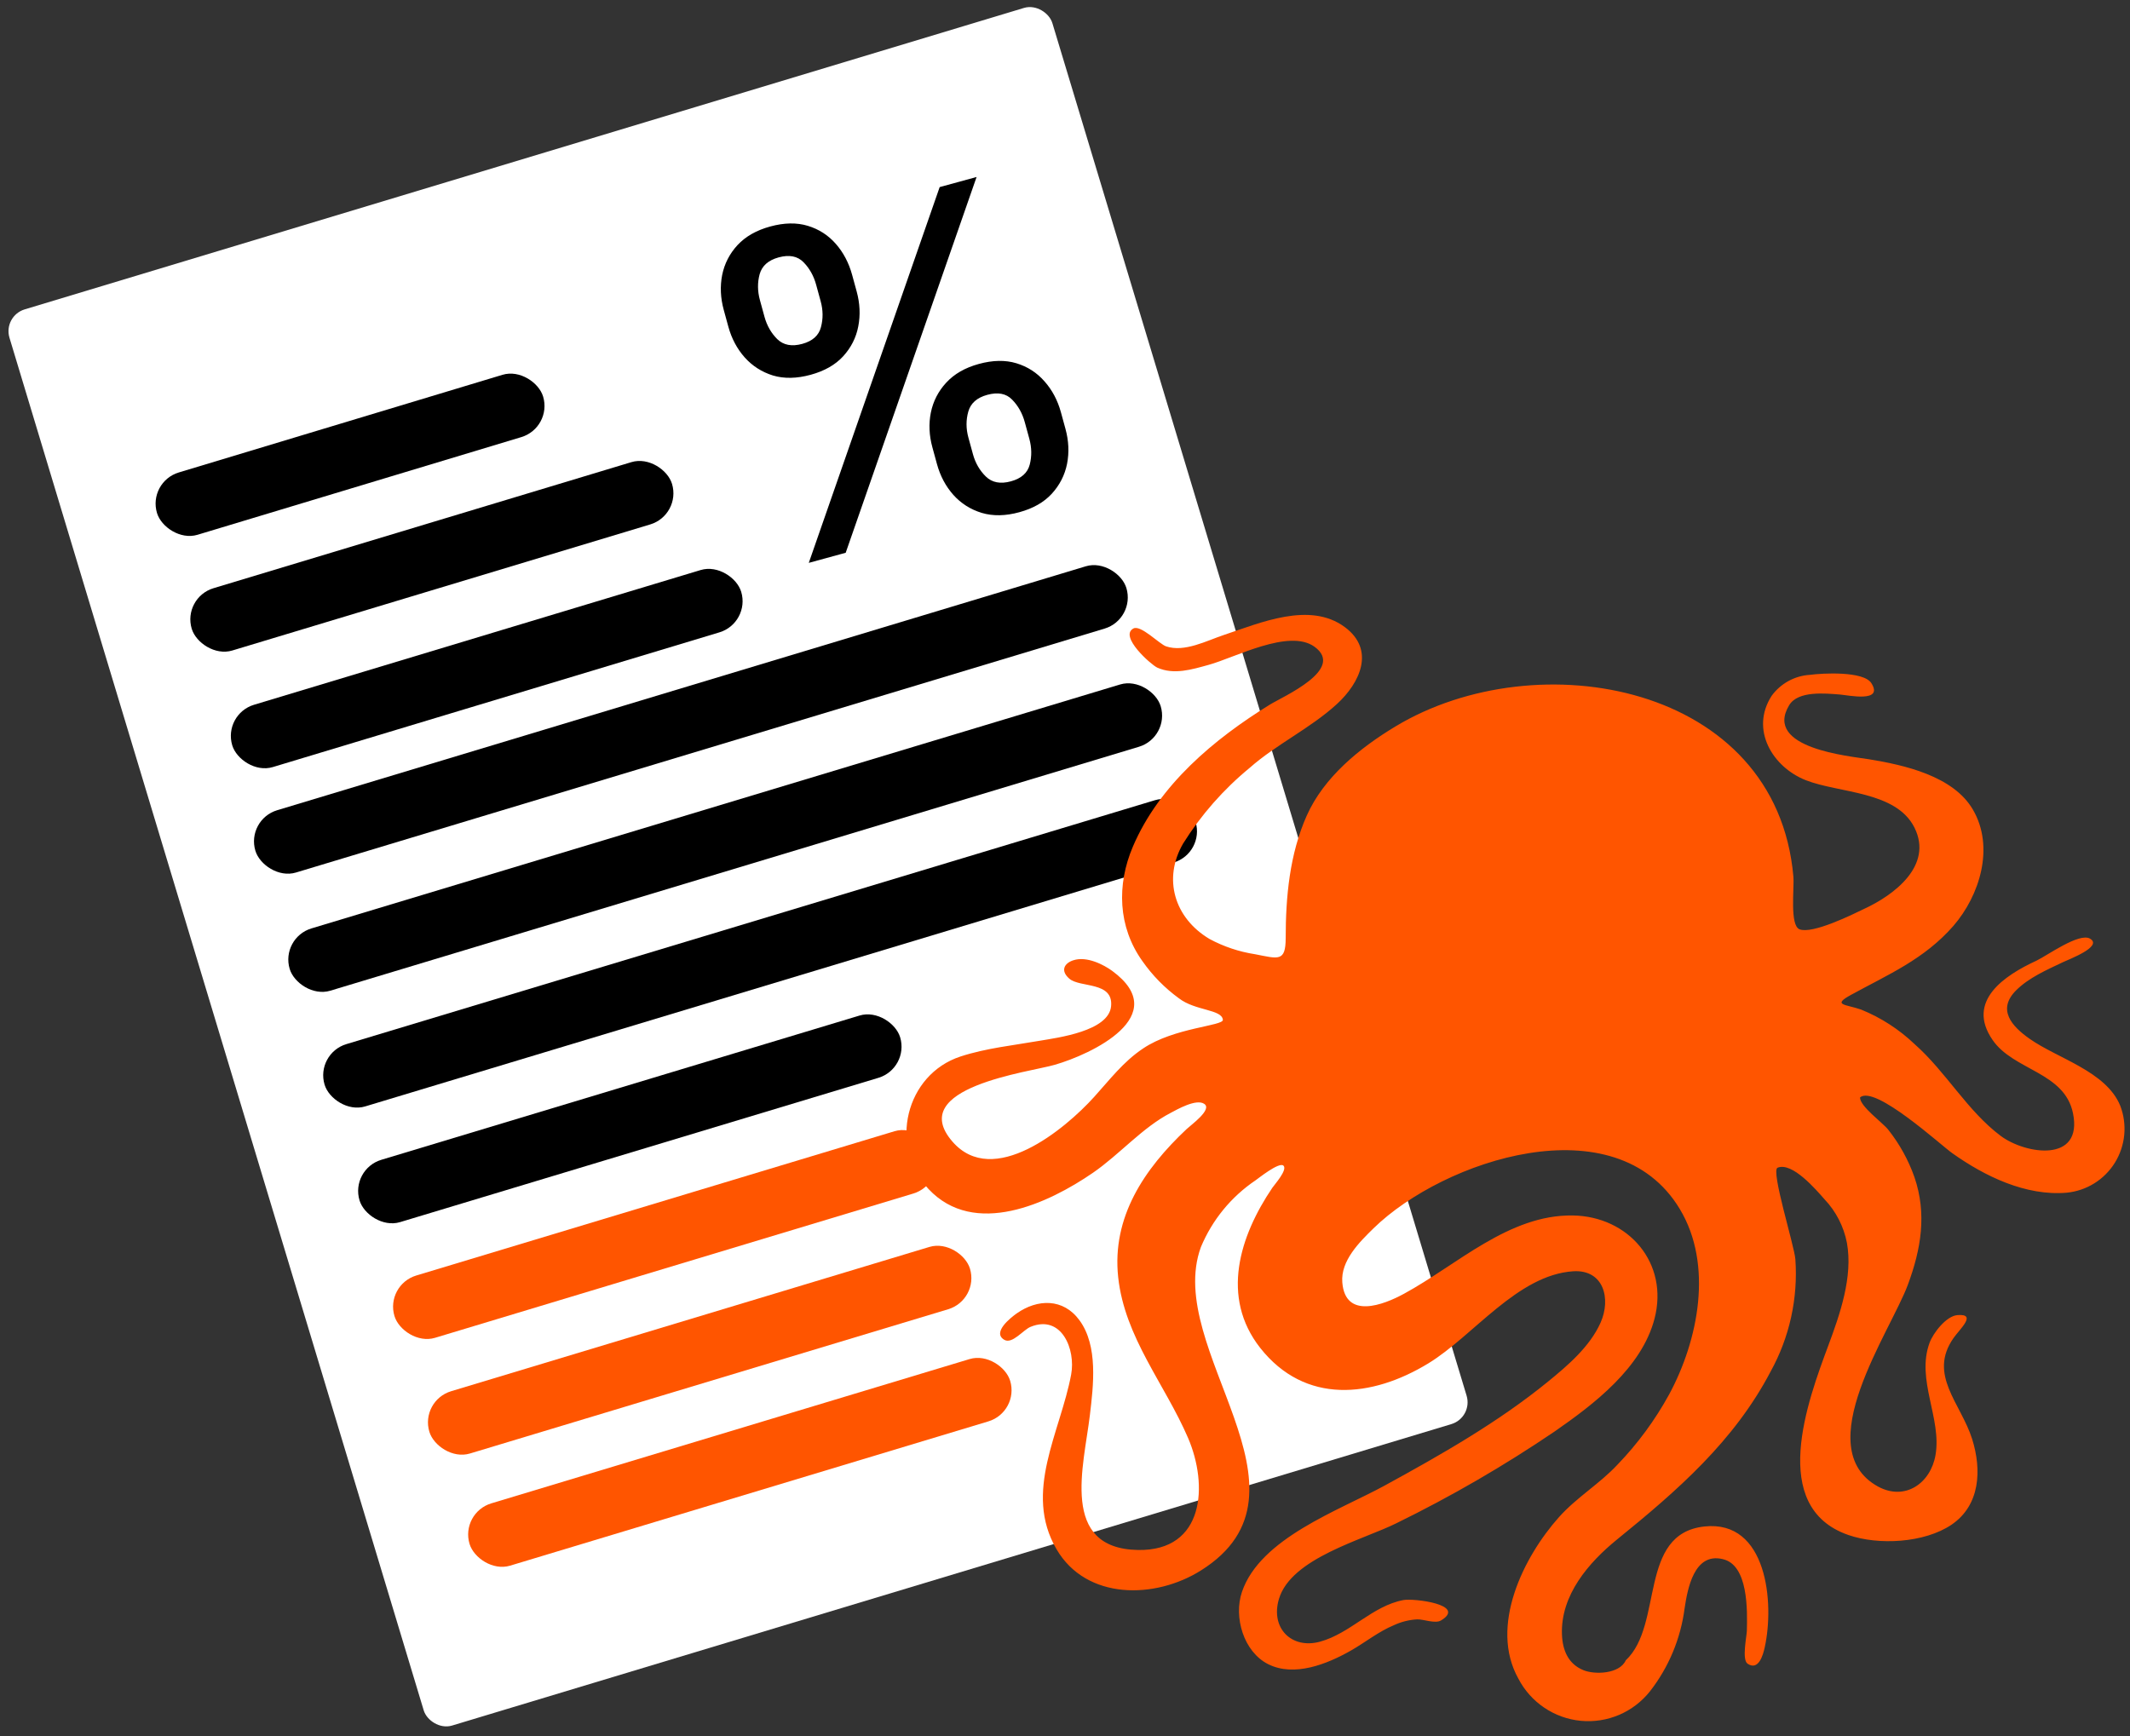 <svg width="368" height="300" viewBox="0 0 368 300" fill="none" xmlns="http://www.w3.org/2000/svg">
<rect x="0" y="0" width="368" height="300" fill="#333333" stroke="none"/>
<rect x="1.424" y="55.095" width="186.723" height="254.14" rx="3.193" transform="rotate(-16.79 1.424 55.095)" fill="white" stroke="white" stroke-width="1.483"/>
<rect x="42.39" y="142.067" width="157.184" height="11.245" rx="5.623" transform="rotate(-16.79 42.39 142.067)" fill="white"/>
<rect x="48.427" y="162.061" width="157.184" height="11.245" rx="5.623" transform="rotate(-16.79 48.427 162.061)" fill="black"/>
<rect x="54.456" y="182.057" width="157.184" height="11.245" rx="5.623" transform="rotate(-16.79 54.456 182.057)" fill="black"/>
<rect x="42.499" y="141.638" width="157.184" height="11.245" rx="5.623" transform="rotate(-16.79 42.499 141.638)" fill="black"/>
<rect x="60.492" y="202.05" width="97.562" height="11.245" rx="5.623" transform="rotate(-16.79 60.492 202.05)" fill="black"/>
<rect x="38.5" y="123.415" width="91.848" height="11.245" rx="5.623" transform="rotate(-16.79 38.5 123.415)" fill="black"/>
<rect x="31.5" y="103.271" width="86.676" height="11.245" rx="5.623" transform="rotate(-16.79 31.5 103.271)" fill="black"/>
<rect x="25.5" y="83.271" width="69.68" height="11.245" rx="5.623" transform="rotate(-16.79 25.5 83.271)" fill="black"/>
<rect x="66.529" y="222.043" width="97.562" height="11.245" rx="5.623" transform="rotate(-16.79 66.529 222.043)" fill="#FF5500"/>
<rect x="72.557" y="242.037" width="97.562" height="11.245" rx="5.623" transform="rotate(-16.79 72.557 242.037)" fill="#FF5500"/>
<rect x="79.5" y="261.415" width="97.562" height="11.245" rx="5.623" transform="rotate(-16.79 79.5 261.415)" fill="#FF5500"/>
<path d="M280.891 286.906C287.437 280.777 282.989 265.044 294.463 263.788C305.319 262.608 306.595 277.022 304.889 284.685C304.611 285.954 303.84 288.784 301.932 287.502C300.908 286.817 301.78 282.757 301.805 281.818C301.894 278.329 302.083 270.398 297.61 269.421C292.669 268.254 291.557 274.598 291.051 277.91C290.378 283.145 288.313 288.102 285.074 292.26C283.662 294.045 281.828 295.448 279.738 296.34C277.649 297.232 275.371 297.586 273.111 297.369C270.85 297.152 268.68 296.372 266.797 295.098C264.913 293.825 263.377 292.099 262.327 290.078C257.272 281.044 263.187 269.066 269.353 262.164C272.386 258.763 276.367 256.416 279.463 253.092C282.955 249.467 285.951 245.392 288.372 240.975C293.427 231.611 296.03 218.567 290.217 208.924C279.16 190.552 249.4 200.449 237.306 212.261C234.867 214.647 231.607 217.869 231.91 221.612C232.428 228.045 239.025 225.508 242.576 223.566C251.712 218.605 260.684 209.876 271.717 210.041C281.346 210.18 288.372 218.263 285.845 227.906C283.621 236.382 275.445 242.611 268.595 247.369C259.869 253.288 250.74 258.584 241.274 263.217C235.549 266.084 223.089 269.218 220.966 276.298C219.45 281.374 223.165 285.028 228.056 283.696C233.338 282.249 237.078 277.517 242.474 276.501C244.256 276.172 253.456 277.275 248.983 280.016C247.972 280.638 245.95 279.8 244.838 279.838C243.451 279.916 242.092 280.256 240.832 280.841C238.14 281.957 235.853 283.835 233.35 285.256C229.307 287.553 223.607 289.849 219.096 287.578C214.862 285.447 213.093 279.445 214.572 275.093C217.731 265.793 231.379 261.009 239.176 256.746C248.945 251.404 258.839 245.783 267.496 238.716C270.883 235.95 274.686 232.702 276.531 228.566C278.376 224.429 277.075 219.367 271.818 219.684C262.176 220.306 254.543 230.862 246.784 235.595C237.028 241.546 225.49 242.776 217.718 232.918C210.831 224.137 214.18 213.594 219.829 205.245C220.157 204.75 222.483 202.174 221.75 201.438C221.017 200.702 217.251 203.76 216.91 203.976C212.713 206.809 209.436 210.814 207.482 215.497C200.987 233.184 229.218 257.736 207.482 271.388C199.584 276.362 187.705 276.552 182.537 267.721C176.749 257.837 183.207 247.496 185.064 237.523C185.873 233.197 183.421 227.094 178.051 229.289C176.787 229.796 174.879 232.347 173.501 231.522C171.366 230.253 174.613 227.715 175.637 226.98C179.239 224.442 183.699 224.315 186.505 228.16C189.753 232.6 188.906 239.439 188.299 244.54C187.263 253.308 183.017 267.62 196.627 267.848C208.14 268.038 208.746 256.606 205.271 248.511C201.265 239.186 194.315 231.129 193.19 220.724C192.065 210.32 197.689 201.997 205.018 195.107C205.827 194.346 209.466 191.745 208.076 190.768C206.686 189.791 203.3 191.77 202.276 192.303C197.373 194.84 193.43 199.497 188.843 202.656C181.084 207.998 168.345 213.911 160.422 205.473C153.434 198.025 156.492 185.667 165.944 182.571C170.367 181.125 175.106 180.642 179.681 179.843C182.701 179.323 191.56 178.206 191.964 173.88C192.368 169.553 186.606 170.733 184.748 169.122C183.156 167.739 183.876 166.457 185.418 165.95C187.769 165.163 190.751 166.749 192.154 167.777C202.731 175.542 188.539 182.19 182.234 184.005C177.937 185.274 156.416 187.875 164.542 197.264C171.593 205.422 183.99 195.145 189.032 189.562C191.711 186.606 194.087 183.447 197.486 181.188C202.857 177.559 211.387 177.293 211.274 176.227C211.097 174.4 206.509 174.692 203.691 172.522C201.244 170.744 199.109 168.57 197.373 166.089C193.139 160.164 192.912 152.906 195.73 146.296C200.279 135.625 209.77 127.707 219.361 121.782C221.724 120.323 232.466 115.679 227.12 111.771C222.71 108.561 213.346 113.662 208.771 114.905C205.953 115.679 202.807 116.669 199.925 115.362C198.839 114.842 193.316 109.969 195.806 108.612C197.069 107.901 200.317 111.314 201.467 111.695C204.652 112.773 208.493 110.705 211.476 109.716C217.706 107.647 226.261 103.892 232.314 108.345C237.66 112.291 234.981 118.001 230.975 121.668C226.387 125.868 220.574 128.57 215.886 132.707C211.384 136.408 207.509 140.817 204.412 145.763C200.873 151.853 202.895 158.641 208.961 162.257C211.416 163.581 214.079 164.474 216.834 164.896C220.84 165.67 222.116 166.279 222.129 162.13C222.129 154.962 222.811 147.577 225.768 140.941C228.725 134.305 234.892 129.268 241.11 125.525C265.575 110.781 306.936 118.153 309.843 151.485C310.02 153.464 309.173 159.923 310.917 160.595C313.154 161.445 320.015 158.057 321.999 157.093C327.219 154.695 334.043 149.595 330.757 143.009C327.572 136.665 317.728 137.084 311.991 134.825C306.254 132.567 302.311 126.083 306.102 120.221C306.871 119.172 307.861 118.305 309.001 117.682C310.141 117.059 311.403 116.696 312.699 116.618C314.822 116.326 321.962 115.933 323.314 118.052C325.487 121.478 319.295 120.133 317.88 120.018C315.352 119.828 310.639 119.321 309.11 121.871C304.636 129.332 319.598 130.664 322.922 131.209C328.988 132.199 337.467 134.09 340.854 139.901C344.645 146.397 342.042 154.746 337.48 160.011C332.425 165.785 326.246 168.386 319.788 171.926C316.477 173.74 318.853 173.524 321.545 174.463C324.98 175.857 328.122 177.889 330.808 180.452C336.216 185.236 339.881 191.96 345.656 196.287C349.953 199.497 359.898 201.007 358.154 192.392C356.701 185.236 347.868 184.994 344.253 179.703C339.616 172.979 346.351 168.538 351.836 166.013C353.643 165.163 359.216 161.103 361.099 162.207C363.373 163.564 357.459 165.772 356.423 166.267C353.63 167.599 350.509 168.944 348.297 171.164C345.012 174.476 347.564 177.343 350.66 179.513C355.5 182.926 363.891 185.134 366.318 191.085C366.93 192.683 367.165 194.401 367.006 196.106C366.846 197.81 366.295 199.455 365.397 200.91C364.498 202.365 363.276 203.591 361.827 204.493C360.378 205.395 358.74 205.947 357.042 206.108C349.991 206.704 342.926 203.278 337.316 199.294C335.471 198.025 323.908 187.393 321.355 189.651C321.355 191.212 325.235 193.965 326.22 195.208C328.177 197.672 329.71 200.447 330.757 203.418C332.931 209.762 331.907 215.852 329.62 222.019C326.574 230.215 312.446 250.275 324.464 256.886C329.139 259.423 333.55 256.315 334.396 251.455C335.509 245.111 331.01 238.462 333.373 232.042C333.979 230.38 336.241 227.411 338.188 227.259C341.637 226.992 338.592 229.657 337.505 231.23C333.07 237.574 338.769 242.472 340.728 248.676C342.396 253.98 342.143 260.096 337.164 263.483C332.463 266.655 324.527 267.061 319.346 265.26C305.445 260.438 312.357 242.002 315.871 232.537C317.892 227.106 320.154 220.636 319.093 214.774C318.544 211.94 317.198 209.325 315.213 207.237C313.836 205.676 309.653 200.728 307.1 201.794C305.925 202.288 309.982 215.192 310.184 217.578C310.668 224.332 309.184 231.081 305.913 237.003C299.594 249.07 289.762 257.609 279.375 266.034C274.471 270.018 269.606 275.651 269.859 282.452C269.96 285.167 270.933 287.527 273.536 288.606C275.508 289.431 279.83 289.291 280.891 286.906Z" fill="#FF5500"/>
<path d="M161.879 80.191L161.09 77.309C160.525 75.245 160.436 73.242 160.822 71.301C161.222 69.336 162.107 67.612 163.479 66.127C164.864 64.62 166.74 63.542 169.106 62.895C171.526 62.232 173.695 62.193 175.614 62.777C177.533 63.361 179.147 64.401 180.455 65.898C181.782 67.39 182.727 69.168 183.292 71.231L184.081 74.113C184.646 76.177 184.738 78.189 184.356 80.148C183.969 82.09 183.093 83.812 181.725 85.314C180.371 86.794 178.502 87.86 176.118 88.513C173.717 89.17 171.547 89.209 169.61 88.63C167.669 88.034 166.037 86.998 164.715 85.524C163.389 84.032 162.444 82.254 161.879 80.191ZM167.308 75.607L168.096 78.489C168.515 80.019 169.26 81.306 170.33 82.352C171.4 83.398 172.843 83.672 174.657 83.176C176.454 82.684 177.538 81.718 177.909 80.278C178.279 78.838 178.255 77.353 177.837 75.823L177.048 72.941C176.629 71.411 175.902 70.118 174.868 69.062C173.851 68.002 172.417 67.725 170.567 68.232C168.788 68.719 167.695 69.687 167.289 71.137C166.883 72.587 166.889 74.077 167.308 75.607ZM125.832 56.439L125.043 53.557C124.478 51.493 124.387 49.481 124.768 47.522C125.168 45.558 126.054 43.833 127.426 42.349C128.815 40.859 130.693 39.791 133.06 39.143C135.479 38.481 137.648 38.441 139.567 39.025C141.487 39.609 143.1 40.649 144.409 42.146C145.717 43.643 146.654 45.423 147.219 47.487L148.008 50.369C148.573 52.432 148.664 54.444 148.283 56.403C147.914 58.34 147.046 60.06 145.679 61.562C144.325 63.042 142.456 64.108 140.072 64.761C137.652 65.423 135.474 65.465 133.537 64.886C131.613 64.284 129.99 63.246 128.669 61.772C127.343 60.28 126.397 58.502 125.832 56.439ZM131.288 51.847L132.077 54.73C132.495 56.26 133.231 57.55 134.283 58.6C135.354 59.646 136.796 59.92 138.611 59.424C140.39 58.937 141.465 57.973 141.835 56.533C142.224 55.088 142.209 53.601 141.79 52.071L141.001 49.189C140.582 47.659 139.856 46.366 138.821 45.311C137.786 44.255 136.353 43.978 134.52 44.48C132.741 44.967 131.649 45.935 131.242 47.385C130.854 48.83 130.869 50.318 131.288 51.847ZM139.733 97.267L162.347 32.331L168.724 30.585L146.111 95.522L139.733 97.267Z" fill="black"/>
</svg>
